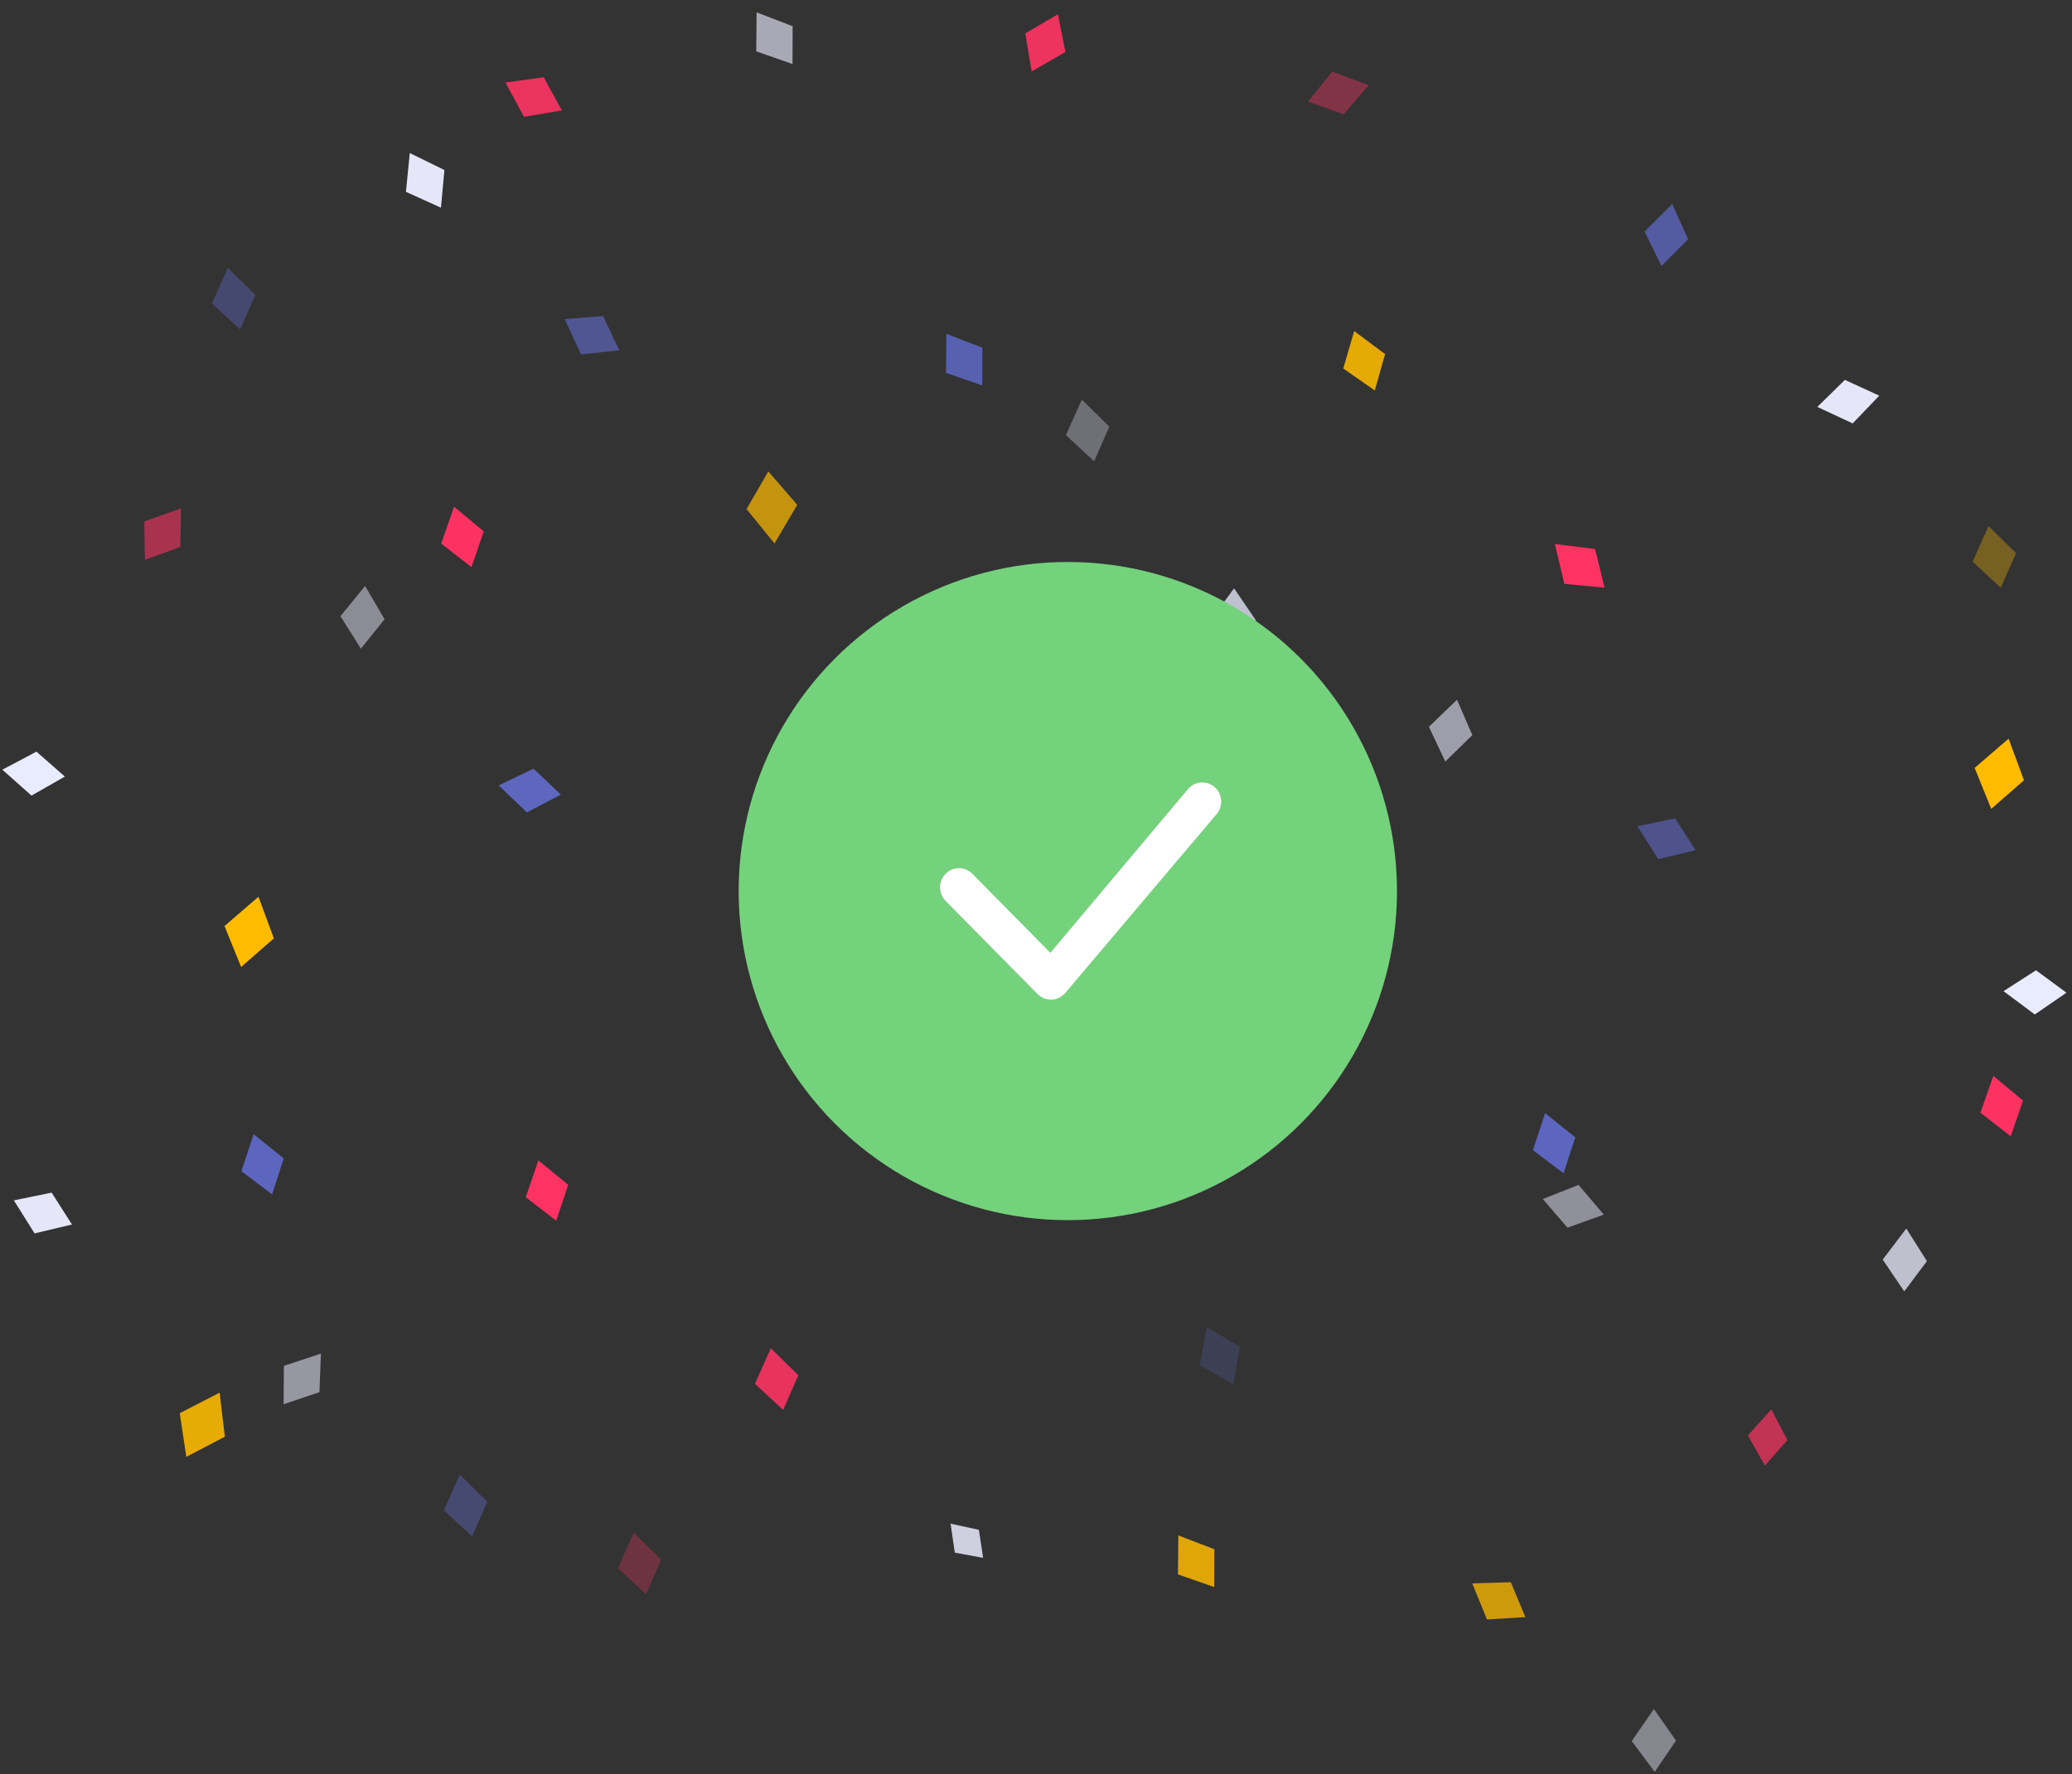 <svg width="258" height="221" viewBox="0 0 258 221" fill="none" xmlns="http://www.w3.org/2000/svg">
<rect x="0" y="0" width="258" height="221" fill="#333333" stroke="none"/>
<g opacity="0.872">
<path d="M168.617 41.233L167.261 45.894L171.184 48.635L172.468 44.104L168.617 41.233Z" fill="#FFBB00"/>
</g>
<g opacity="0.387">
<path d="M170.433 10.608L165.88 8.924L162.866 12.641L167.295 14.245L170.433 10.608Z" fill="#FF3363"/>
</g>
<g opacity="0.766">
<path d="M153.445 81.11L156.363 77.23L153.664 73.278L150.859 77.062L153.445 81.11Z" fill="#EAECFF"/>
</g>
<g opacity="0.872">
<path d="M117.84 41.579L117.793 46.433L122.311 48.013L122.324 43.303L117.84 41.579Z" fill="#5E68C2"/>
</g>
<g opacity="0.577">
<path d="M22.539 63.311L17.967 64.943L18.043 69.728L22.468 68.115L22.539 63.311Z" fill="#FF3363"/>
</g>
<g opacity="0.633">
<path d="M94.211 1.539L94.165 6.394L98.682 7.973L98.695 3.263L94.211 1.539Z" fill="#EAECFF"/>
</g>
<g opacity="0.332">
<path d="M247.606 65.521L245.625 69.953L249.136 73.205L251.028 68.892L247.606 65.521Z" fill="#FFBB00"/>
</g>
<g opacity="0.975">
<path d="M62.098 97.822L65.603 101.181L69.848 98.971L66.425 95.736L62.098 97.822Z" fill="#5E68C2"/>
</g>
<g opacity="0.577">
<path d="M181.422 87.154L177.924 90.521L179.961 94.851L183.332 91.561L181.422 87.154Z" fill="#EAECFF"/>
</g>
<g opacity="0.477">
<path d="M45.459 72.98L42.392 76.743L44.936 80.797L47.886 77.126L45.459 72.98Z" fill="#EAECFF"/>
</g>
<g opacity="0.972">
<path d="M51.024 19.062L50.548 23.893L54.907 25.867L55.337 21.177L51.024 19.062Z" fill="#EAECFF"/>
</g>
<g opacity="0.332">
<path d="M134.708 49.767L132.727 54.199L136.237 57.452L138.13 53.139L134.708 49.767Z" fill="#EAECFF"/>
</g>
<g opacity="0.995">
<path d="M249.477 123.448L253.366 126.353L257.31 123.641L253.517 120.848L249.477 123.448Z" fill="#EAECFF"/>
</g>
<g opacity="0.435">
<path d="M57.255 183.67L55.273 188.102L58.784 191.354L60.677 187.041L57.255 183.67Z" fill="#5E68C2"/>
</g>
<g opacity="0.995">
<path d="M0.292 95.866L3.921 99.09L8.08 96.721L4.537 93.618L0.292 95.866Z" fill="#EAECFF"/>
</g>
<g opacity="0.76">
<path d="M237.368 153.013L234.432 156.879L237.111 160.844L239.935 157.074L237.368 153.013Z" fill="#EAECFF"/>
</g>
<g opacity="0.97">
<path d="M192.398 138.64L190.874 143.249L194.694 146.131L196.143 141.649L192.398 138.64Z" fill="#5E68C2"/>
</g>
<g opacity="0.97">
<path d="M31.583 141.266L30.059 145.875L33.88 148.757L35.328 144.275L31.583 141.266Z" fill="#5E68C2"/>
</g>
<g opacity="0.997">
<path d="M67.037 144.524L65.469 149.118L69.263 152.036L70.753 147.568L67.037 144.524Z" fill="#FF3363"/>
</g>
<g opacity="0.657">
<path d="M70.312 39.742L72.355 44.146L77.114 43.631L75.101 39.373L70.312 39.742Z" fill="#5E68C2"/>
</g>
<g opacity="0.882">
<path d="M95.981 167.919L94.004 172.353L97.518 175.602L99.406 171.287L95.981 167.919Z" fill="#FF3363"/>
</g>
<g opacity="0.76">
<path d="M183.321 197.211L185.158 201.705L189.935 201.411L188.123 197.064L183.321 197.211Z" fill="#FFBB00"/>
</g>
<g opacity="0.54">
<path d="M39.96 168.593L35.35 170.113L35.311 174.899L39.773 173.393L39.96 168.593Z" fill="#EAECFF"/>
</g>
<g opacity="0.284">
<path d="M78.917 190.89L76.936 195.322L80.446 198.575L82.339 194.262L78.917 190.89Z" fill="#FF3363"/>
</g>
<g opacity="0.242">
<path d="M150.266 165.281L149.396 170.057L153.579 172.381L154.392 167.742L150.266 165.281Z" fill="#5E68C2"/>
</g>
<g opacity="0.844">
<path d="M146.721 191.234L146.674 196.089L151.192 197.668L151.204 192.958L146.721 191.234Z" fill="#FFBB00"/>
</g>
<g opacity="0.499">
<path d="M199.697 151.278L196.555 147.577L192.106 149.338L195.178 152.908L199.697 151.278Z" fill="#EAECFF"/>
</g>
<g opacity="0.967">
<path d="M226.292 50.682L230.69 52.736L234 49.279L229.719 47.315L226.292 50.682Z" fill="#EAECFF"/>
</g>
<g opacity="0.897">
<path d="M62.938 10.281L65.246 14.552L69.964 13.748L67.696 9.62L62.938 10.281Z" fill="#FF3363"/>
</g>
<g opacity="0.968">
<path d="M1.726 149.505L4.305 153.619L8.961 152.513L6.432 148.54L1.726 149.505Z" fill="#EAECFF"/>
</g>
<g opacity="0.982">
<path d="M248.205 134.002L246.602 138.584L250.373 141.531L251.898 137.074L248.205 134.002Z" fill="#FF3363"/>
</g>
<g opacity="0.982">
<path d="M56.541 63.113L54.938 67.695L58.709 70.642L60.234 66.185L56.541 63.113Z" fill="#FF3363"/>
</g>
<g opacity="0.997">
<path d="M250.105 91.999L245.878 95.645L247.944 100.746L252.021 97.181L250.105 91.999Z" fill="#FFBB00"/>
</g>
<g opacity="0.997">
<path d="M32.185 111.691L27.958 115.337L30.024 120.438L34.101 116.873L32.185 111.691Z" fill="#FFBB00"/>
</g>
<g opacity="0.709">
<path d="M96.441 67.69L99.269 62.876L95.669 58.713L92.958 63.402L96.441 67.69Z" fill="#FFBB00"/>
</g>
<g opacity="0.401">
<path d="M99.184 106.152L102.575 109.626L106.892 107.561L103.579 104.212L99.184 106.152Z" fill="#EAECFF"/>
</g>
<g opacity="0.996">
<path d="M193.615 67.758L194.789 72.718L199.792 73.192L198.62 68.387L193.615 67.758Z" fill="#FF3363"/>
</g>
<g opacity="0.918">
<path d="M128.461 8.897L132.665 6.471L131.73 1.777L127.667 4.16L128.461 8.897Z" fill="#FF3363"/>
</g>
<g opacity="0.76">
<path d="M208.226 25.411L204.78 28.83L206.881 33.13L210.202 29.79L208.226 25.411Z" fill="#5E68C2"/>
</g>
<g opacity="0.616">
<path d="M203.884 102.905L206.477 107.009L211.13 105.886L208.586 101.922L203.884 102.905Z" fill="#5E68C2"/>
</g>
<g opacity="0.701">
<path d="M220.566 175.532L217.645 178.781L219.753 182.537L222.566 179.365L220.566 175.532Z" fill="#FF3363"/>
</g>
<g opacity="0.882">
<path d="M27.347 173.455L22.383 176.01L23.198 181.454L27.997 178.941L27.347 173.455Z" fill="#FFBB00"/>
</g>
<g opacity="0.844">
<path d="M118.366 189.774L118.888 193.377L122.417 194.03L121.887 190.538L118.366 189.774Z" fill="#EAECFF"/>
</g>
<g opacity="0.425">
<path d="M28.374 33.358L26.393 37.79L29.904 41.042L31.796 36.729L28.374 33.358Z" fill="#5E68C2"/>
</g>
<g opacity="0.45">
<path d="M205.936 212.855L203.181 216.852L206.041 220.689L208.687 216.793L205.936 212.855Z" fill="#EAECFF"/>
</g>
<g id="check-group">	
<circle cx="132.963" cy="110.982" r="40.987" fill="#74D27D"/>
<path id="check" d="M148.037 98.156C148.254 97.934 148.513 97.758 148.799 97.638C149.085 97.518 149.392 97.456 149.703 97.456C150.013 97.456 150.32 97.518 150.606 97.638C150.892 97.758 151.152 97.934 151.369 98.156C152.279 99.076 152.292 100.562 151.401 101.498L132.582 123.745C132.368 123.979 132.109 124.168 131.82 124.299C131.531 124.43 131.218 124.5 130.901 124.506C130.583 124.512 130.268 124.454 129.974 124.334C129.681 124.214 129.414 124.035 129.192 123.808L117.741 112.204C117.299 111.754 117.052 111.148 117.052 110.518C117.052 109.887 117.299 109.281 117.741 108.831C117.958 108.609 118.217 108.433 118.503 108.313C118.789 108.193 119.097 108.131 119.407 108.131C119.717 108.131 120.024 108.193 120.311 108.313C120.597 108.433 120.856 108.609 121.073 108.831L130.787 118.675L147.973 98.226C147.993 98.201 148.014 98.178 148.037 98.156Z" fill="white"/>
</g>
</svg>
